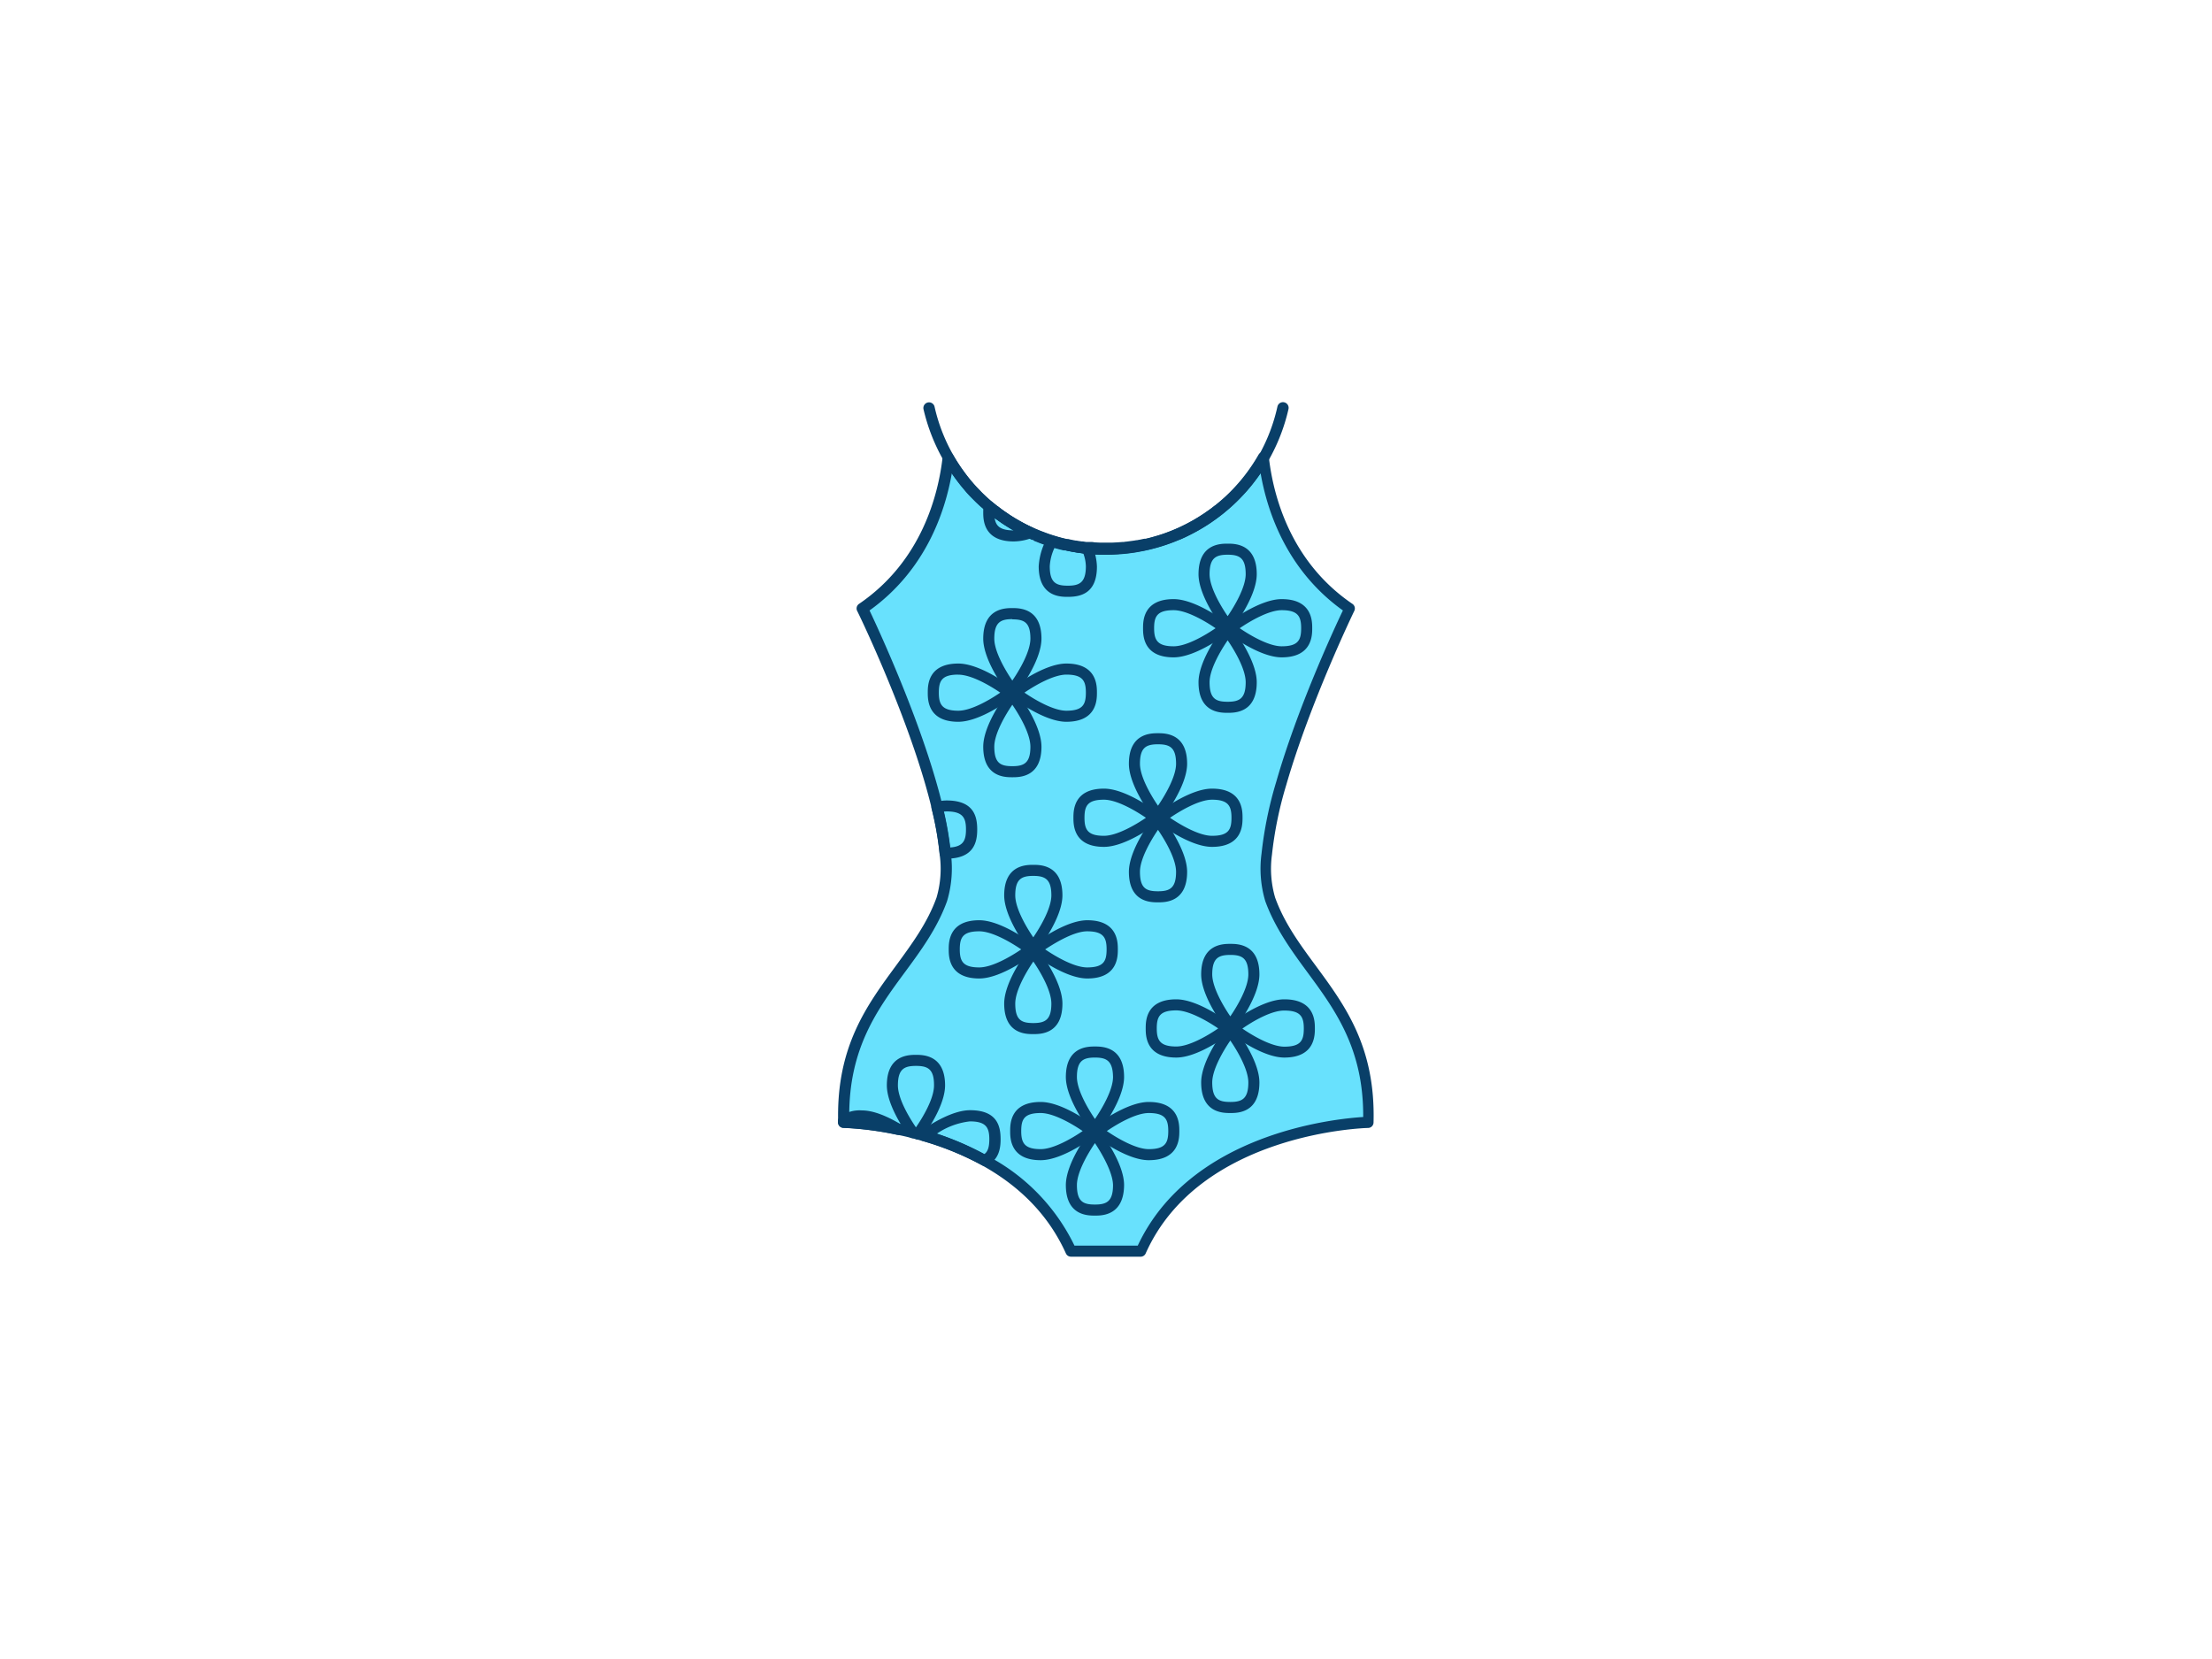 <svg xmlns="http://www.w3.org/2000/svg" viewBox="0 0 400 300"><g id="_548_swimming_suit_outline" data-name="#548_swimming_suit_outline"><path d="M247.45,202.94s-31,.53-41.11,23.31H193.66a35,35,0,0,0-15.61-16.41,53.62,53.62,0,0,0-11-4.48l-1.06-.29-.91-.24c-.9-.23-1.78-.43-2.62-.6a58,58,0,0,0-9.94-1.29v-.25c-.45-20.55,13-26.83,17.74-40.05a19.66,19.66,0,0,0,.63-8.16c0-.07,0-.14,0-.22a59.07,59.07,0,0,0-1.47-8.29c-.33-1.41-.72-2.84-1.13-4.28C163.94,126.48,155.93,110,155.93,110c11.91-8.1,14.84-21,15.55-27.31a32.86,32.86,0,0,0,7.38,8.87,32.51,32.51,0,0,0,7.39,4.7,31.61,31.61,0,0,0,3.93,1.52,32.37,32.37,0,0,0,6.42,1.33h0c1.11.11,2.24.17,3.39.17a32.78,32.78,0,0,0,28.52-16.59c.71,6.36,3.64,19.21,15.55,27.31,0,0-8,16.45-12.37,31.66a70.82,70.82,0,0,0-2.62,12.79,19.66,19.66,0,0,0,.63,8.16C234.5,175.91,248,182.19,247.45,202.94Z" fill="#68e1fd"/><path d="M206.34,227.25H193.66a1,1,0,0,1-.91-.59c-3-6.66-8.07-12-15.18-15.94a52.39,52.39,0,0,0-10.77-4.4l-1-.28-.92-.24c-.83-.22-1.7-.42-2.56-.59a58.27,58.27,0,0,0-9.76-1.27,1,1,0,0,1-1-1v-.25c-.29-13.45,5.17-20.87,10.45-28.05,2.92-4,5.68-7.71,7.35-12.34a18.66,18.66,0,0,0,.57-7.73.85.85,0,0,0,0-.13,57.59,57.59,0,0,0-1.45-8.23c-.36-1.54-.79-3.08-1.12-4.25C163.05,127,155.11,110.63,155,110.47a1,1,0,0,1,.34-1.27c11.44-7.78,14.38-20,15.12-26.59a1,1,0,0,1,1.86-.38,31.69,31.69,0,0,0,14.32,13.15,29.59,29.59,0,0,0,3.81,1.47,31.11,31.11,0,0,0,6.19,1.29h0c1.1.11,2.21.17,3.29.17a31.88,31.88,0,0,0,27.65-16.08,1,1,0,0,1,1.07-.49,1,1,0,0,1,.79.87c.74,6.59,3.68,18.81,15.12,26.59a1,1,0,0,1,.34,1.27c-.08.16-8,16.55-12.31,31.5a68.9,68.9,0,0,0-2.58,12.6,18.66,18.66,0,0,0,.57,7.73c1.67,4.63,4.43,8.38,7.35,12.34,5.32,7.22,10.82,14.69,10.45,28.33a1,1,0,0,1-1,1c-.31,0-30.46.79-40.22,22.72A1,1,0,0,1,206.34,227.25Zm-12-2h11.4c9.49-20.26,35.42-22.93,40.77-23.26.07-12.37-5.09-19.38-10.08-26.16-2.88-3.91-5.85-8-7.62-12.85a20.48,20.48,0,0,1-.69-8.59,71.34,71.34,0,0,1,2.66-13c3.8-13.26,10.43-27.61,12.06-31-10.1-7.24-13.65-17.74-14.88-24.8a33.93,33.93,0,0,1-31.41,14.56,33.67,33.67,0,0,1-18.29-7.78,33.75,33.75,0,0,1-6.14-6.78c-1.23,7.06-4.78,17.56-14.88,24.8,1.63,3.44,8.26,17.79,12.06,31,.34,1.19.78,2.75,1.14,4.32a61.21,61.21,0,0,1,1.5,8.43.72.72,0,0,0,0,.13,20.6,20.6,0,0,1-.68,8.68c-1.77,4.91-4.74,8.94-7.62,12.85-5,6.78-10.15,13.79-10.07,26.15a63.52,63.52,0,0,1,9.16,1.27c.88.18,1.78.39,2.66.61l.92.24,1.08.3A54.93,54.93,0,0,1,178.53,209,36,36,0,0,1,194.3,225.25Zm53.15-22.31h0Z" fill="#093f68"/><path d="M200,100.31l-1.19,0-1-.05-.88-.07-.57-.06h-.06c-.27,0-.53-.06-.8-.1-.48-.06-.86-.11-1.25-.19s-.52-.08-.74-.13l-.29-.06-.54-.12-.13,0-.18,0c-.41-.09-.92-.22-1.41-.35-.69-.2-1.39-.41-2.08-.66-.38-.13-.75-.26-1.11-.41s-.6-.23-.89-.36l.25-1-.39.92c-.37-.16-.71-.3-1-.47s-.66-.31-1-.48a31,31,0,0,1-3.07-1.77c-.23-.14-.48-.3-.72-.48s-.49-.34-.75-.53l-.11-.07-.83-.64-.07-.05h0c-.29-.22-.58-.46-.85-.7s-.77-.66-1.17-1l-.22-.21-.44-.41-.58-.58c-.46-.46-1-1-1.44-1.55l-.05-.07c-.23-.26-.46-.54-.69-.82-.44-.56-.89-1.15-1.31-1.74q-.31-.45-.63-.93c-.17-.24-.35-.52-.52-.81l-.06-.1a1.18,1.18,0,0,1-.11-.19l-.44-.72A34.16,34.16,0,0,1,167,74a1,1,0,1,1,2-.44,31.79,31.79,0,0,0,3.37,8.71l.5.84a1.18,1.18,0,0,1,.11.19l.46.7c.2.32.39.59.59.86.41.58.82,1.13,1.25,1.67.21.27.43.52.65.77l.06.08c.47.53.91,1,1.34,1.43.18.2.36.38.54.55l.4.38.18.16c.39.36.77.7,1.15,1s.48.41.72.6l.08,0c.27.22.53.42.8.62l.08.06c.28.2.52.37.77.53s.43.31.64.44a32.81,32.81,0,0,0,2.93,1.69c.31.16.6.3.89.43s.66.31,1,.44l.12.05c.32.14.6.25.87.35s.72.27,1.07.4c.63.22,1.28.42,1.94.61.46.12.93.25,1.41.35l.17,0h0c.19,0,.34.08.5.1l.32.07.59.11.12,0c.35.07.69.11,1,.16h.1c.24,0,.46.07.7.09h.14a3.71,3.71,0,0,0,.48,0c.32,0,.58,0,.85.07l1,.05c.76,0,1.5,0,2.26,0l1-.05.78-.06c.22,0,.39,0,.54-.06h.16l.68-.09c.45-.06.79-.1,1.14-.17l.12,0,.6-.11.27-.06.5-.1.16,0h.07c.49-.11,1-.24,1.43-.37.65-.18,1.3-.38,1.94-.6l1.05-.39c.28-.11.56-.22.82-.34l.17-.07c.31-.13.61-.26.9-.4l.94-.46a30.65,30.65,0,0,0,2.92-1.69,6.26,6.26,0,0,0,.63-.42l.77-.53a1.25,1.25,0,0,1,.2-.14l.72-.57.08,0,.7-.58c.41-.34.8-.69,1.19-1l.16-.15c.13-.12.26-.24.38-.37a6.87,6.87,0,0,0,.54-.54c.47-.47.92-1,1.36-1.46l.06-.07c.22-.25.44-.5.64-.77.44-.54.85-1.09,1.25-1.66.21-.28.4-.55.58-.84s.34-.51.49-.76l.1-.17s.06-.09.06-.09l.45-.76A32,32,0,0,0,231,73.53a1,1,0,0,1,2,.44,33.89,33.89,0,0,1-3.59,9.25l-.46.78-.1.16a.53.53,0,0,1-.06.1c-.17.29-.35.57-.55.85s-.39.59-.61.9c-.42.58-.86,1.17-1.31,1.74-.22.27-.45.55-.69.82l-.09.11c-.43.5-.92,1-1.41,1.52l-.58.58-.41.39-.17.16c-.43.39-.84.75-1.25,1.09-.25.22-.54.46-.83.68h0l-.07.05c-.26.21-.52.41-.79.6l-.21.16-.73.51c-.2.15-.45.31-.7.47a32.39,32.39,0,0,1-3.07,1.76l-.94.47c-.35.17-.68.31-1,.46l-.5-.88.4.92-.1,0-.88.36c-.35.14-.72.27-1.09.4-.7.25-1.4.46-2.08.65-.5.14-1,.27-1.51.39l-.24.05-.56.12-.24.05c-.23,0-.46.08-.69.12-.45.09-.83.14-1.22.19s-.62.09-.89.11h-.07a6.2,6.2,0,0,1-.62.06c-.22,0-.52,0-.81.07l-1.05.05Z" fill="#093f68"/><path d="M183.06,125.78a1,1,0,0,1-.78-.39c-.19-.23-4.48-5.79-4.48-9.91,0-5.52,4-5.52,5.26-5.52s5.27,0,5.27,5.52c0,4.12-4.29,9.68-4.48,9.91A1,1,0,0,1,183.06,125.78Zm0-13.82c-2.11,0-3.26.56-3.26,3.52,0,2.32,1.94,5.65,3.26,7.59,1.33-1.94,3.27-5.27,3.27-7.59C186.33,112.52,185.18,112,183.06,112Z" fill="#093f68"/><path d="M183.06,140.55c-1.3,0-5.26,0-5.26-5.52,0-4.11,4.29-9.68,4.48-9.91a1,1,0,0,1,1.57,0c.19.23,4.48,5.8,4.48,9.91C188.33,140.55,184.37,140.55,183.06,140.55Zm0-13.11c-1.32,1.94-3.26,5.27-3.26,7.59,0,3,1.15,3.52,3.26,3.52s3.27-.56,3.27-3.52C186.33,132.71,184.39,129.38,183.06,127.44Z" fill="#093f68"/><path d="M192.83,130.52c-4.11,0-9.67-4.29-9.9-4.48a1,1,0,0,1,0-1.57c.23-.19,5.79-4.48,9.9-4.48,5.53,0,5.53,4,5.53,5.26S198.36,130.52,192.83,130.52Zm-7.58-5.27c1.94,1.33,5.27,3.27,7.58,3.27,3,0,3.53-1.15,3.53-3.27s-.56-3.26-3.53-3.26C190.52,122,187.19,123.92,185.25,125.25Z" fill="#093f68"/><path d="M173.29,130.52c-5.52,0-5.52-4-5.52-5.27s0-5.26,5.52-5.26c4.12,0,9.68,4.29,9.91,4.48a1,1,0,0,1,0,1.57C183,126.23,177.41,130.52,173.29,130.52Zm0-8.53c-3,0-3.52,1.15-3.52,3.26s.56,3.27,3.52,3.27c2.32,0,5.65-1.94,7.59-3.27C178.94,123.92,175.61,122,173.29,122Z" fill="#093f68"/><path d="M193.09,107.93c-1.3,0-5.26,0-5.26-5.52a11.89,11.89,0,0,1,1.45-5,1,1,0,0,1,1.2-.5,31.8,31.8,0,0,0,6.22,1.28,1,1,0,0,1,.84.62,10,10,0,0,1,.82,3.65C198.36,107.36,195.35,107.93,193.09,107.93ZM190.72,99a8.93,8.93,0,0,0-.89,3.39c0,3,1.15,3.52,3.26,3.52s3.27-.56,3.27-3.52a7.23,7.23,0,0,0-.47-2.34A34.83,34.83,0,0,1,190.72,99Z" fill="#093f68"/><path d="M183.32,97.91c-5.52,0-5.52-4-5.52-5.27a8.76,8.76,0,0,1,.07-1.17,1,1,0,0,1,1.63-.64,31.61,31.61,0,0,0,7.17,4.55,1,1,0,0,1,.58,1,1,1,0,0,1-.66.9A9.55,9.55,0,0,1,183.32,97.91Zm-3.46-4.25c.21,1.46,1,2.25,3.45,2.25A35.16,35.16,0,0,1,179.86,93.66Z" fill="#093f68"/><path d="M209.4,148.4a1,1,0,0,1-.79-.39c-.18-.23-4.47-5.79-4.47-9.9,0-5.52,4-5.52,5.26-5.52s5.27,0,5.27,5.52c0,4.11-4.3,9.67-4.48,9.9A1,1,0,0,1,209.4,148.4Zm0-13.81c-2.12,0-3.26.56-3.26,3.52,0,2.31,1.93,5.64,3.26,7.59,1.33-1.95,3.27-5.28,3.27-7.59C212.67,135.15,211.52,134.59,209.4,134.59Z" fill="#093f68"/><path d="M209.4,163.17c-1.3,0-5.26,0-5.26-5.52,0-4.11,4.29-9.67,4.47-9.91a1,1,0,0,1,.79-.38h0a1,1,0,0,1,.79.38c.18.24,4.48,5.8,4.48,9.91C214.67,163.17,210.7,163.17,209.4,163.17Zm0-13.11c-1.33,1.95-3.26,5.28-3.26,7.59,0,3,1.14,3.52,3.26,3.52s3.27-.56,3.27-3.52C212.67,155.34,210.73,152,209.4,150.06Z" fill="#093f68"/><path d="M219.17,153.14c-4.11,0-9.67-4.29-9.9-4.47a1,1,0,0,1,0-1.58c.23-.18,5.79-4.48,9.9-4.48,5.52,0,5.52,4,5.52,5.27S224.69,153.14,219.17,153.14Zm-7.59-5.26c1.95,1.33,5.28,3.26,7.59,3.26,3,0,3.52-1.14,3.52-3.26s-.56-3.27-3.52-3.27C216.86,144.61,213.53,146.55,211.58,147.88Z" fill="#093f68"/><path d="M199.63,153.14c-5.52,0-5.52-4-5.52-5.26s0-5.27,5.52-5.27c4.11,0,9.67,4.3,9.91,4.48a1,1,0,0,1,0,1.58C209.3,148.85,203.74,153.14,199.63,153.14Zm0-8.53c-3,0-3.52,1.15-3.52,3.27s.56,3.26,3.52,3.26c2.31,0,5.64-1.93,7.59-3.26C205.27,146.55,201.94,144.61,199.63,144.61Z" fill="#093f68"/><path d="M222,114.12h0a1,1,0,0,1-.79-.38c-.18-.24-4.48-5.8-4.48-9.91,0-5.52,4-5.52,5.27-5.52s5.26,0,5.26,5.52c0,4.11-4.29,9.67-4.47,9.91A1,1,0,0,1,222,114.12Zm0-13.81c-2.12,0-3.27.56-3.27,3.52,0,2.31,1.94,5.65,3.27,7.59,1.33-1.94,3.26-5.28,3.26-7.59C225.26,100.87,224.12,100.31,222,100.31Z" fill="#093f68"/><path d="M222,128.9c-1.3,0-5.27,0-5.27-5.53,0-4.11,4.3-9.67,4.48-9.9a1,1,0,0,1,1.58,0c.18.23,4.47,5.79,4.47,9.9C227.26,128.9,223.3,128.9,222,128.9Zm0-13.11c-1.33,1.94-3.27,5.27-3.27,7.58,0,3,1.15,3.53,3.27,3.53s3.26-.57,3.26-3.53C225.26,121.06,223.33,117.73,222,115.79Z" fill="#093f68"/><path d="M231.77,118.87c-4.11,0-9.67-4.29-9.91-4.48a1,1,0,0,1,0-1.58c.24-.18,5.8-4.47,9.91-4.47,5.52,0,5.52,4,5.52,5.26S237.29,118.87,231.77,118.87Zm-7.59-5.27c1.94,1.33,5.28,3.27,7.59,3.27,3,0,3.52-1.15,3.52-3.27s-.56-3.26-3.52-3.26C229.46,110.34,226.12,112.27,224.18,113.6Z" fill="#093f68"/><path d="M212.23,118.87c-5.53,0-5.53-4-5.53-5.27s0-5.26,5.53-5.26c4.11,0,9.67,4.29,9.9,4.47a1,1,0,0,1,0,1.58C221.9,114.58,216.34,118.87,212.23,118.87Zm0-8.53c-3,0-3.53,1.15-3.53,3.26s.57,3.27,3.53,3.27c2.31,0,5.64-1.94,7.58-3.27C217.87,112.27,214.54,110.34,212.23,110.34Z" fill="#093f68"/><path d="M186.85,172.2a1,1,0,0,1-.79-.39c-.18-.23-4.47-5.79-4.47-9.9,0-5.52,4-5.52,5.26-5.52s5.27,0,5.27,5.52c0,4.11-4.3,9.67-4.48,9.9A1,1,0,0,1,186.85,172.2Zm0-13.81c-2.12,0-3.26.56-3.26,3.52,0,2.31,1.93,5.64,3.26,7.59,1.33-1.95,3.27-5.28,3.27-7.59C190.12,159,189,158.39,186.85,158.39Z" fill="#093f68"/><path d="M186.85,187c-1.3,0-5.26,0-5.26-5.52,0-4.11,4.29-9.67,4.47-9.91a1,1,0,0,1,.79-.38h0a1,1,0,0,1,.79.38c.18.24,4.48,5.8,4.48,9.91C192.12,187,188.15,187,186.85,187Zm0-13.11c-1.33,1.95-3.26,5.28-3.26,7.59,0,3,1.14,3.52,3.26,3.52s3.27-.56,3.27-3.52C190.12,179.14,188.18,175.81,186.85,173.86Z" fill="#093f68"/><path d="M196.62,176.94c-4.11,0-9.67-4.29-9.9-4.47a1,1,0,0,1,0-1.58c.23-.18,5.79-4.48,9.9-4.48,5.52,0,5.52,4,5.52,5.27S202.14,176.94,196.62,176.94ZM189,171.68c1.95,1.33,5.28,3.26,7.59,3.26,3,0,3.52-1.14,3.52-3.26s-.56-3.27-3.52-3.27C194.31,168.41,191,170.35,189,171.68Z" fill="#093f68"/><path d="M177.08,176.94c-5.52,0-5.52-4-5.52-5.26s0-5.27,5.52-5.27c4.11,0,9.67,4.3,9.91,4.48a1,1,0,0,1,0,1.58C186.75,172.65,181.19,176.94,177.08,176.94Zm0-8.53c-3,0-3.52,1.15-3.52,3.27s.56,3.26,3.52,3.26c2.31,0,5.64-1.93,7.59-3.26C182.72,170.35,179.39,168.41,177.08,168.41Z" fill="#093f68"/><path d="M171.16,155.27a2.3,2.3,0,0,1-.37,0,1,1,0,0,1-.89-.9,57.18,57.18,0,0,0-1.44-8.14,1,1,0,0,1,.73-1.21,8.21,8.21,0,0,1,2-.27c5,0,5.52,3,5.52,5.27S176.11,155.27,171.16,155.27Zm-.52-8.51a60.7,60.7,0,0,1,1.16,6.49c2.4-.16,2.88-1.29,2.88-3.25,0-2.12-.56-3.27-3.52-3.27Z" fill="#093f68"/><path d="M198,205.05a1,1,0,0,1-.79-.38c-.18-.24-4.47-5.8-4.47-9.91,0-5.52,4-5.52,5.26-5.52s5.27,0,5.27,5.52c0,4.11-4.29,9.67-4.48,9.91A1,1,0,0,1,198,205.05Zm0-13.81c-2.11,0-3.26.56-3.26,3.52,0,2.31,1.93,5.64,3.26,7.59,1.33-1.95,3.27-5.28,3.27-7.59C201.23,191.8,200.08,191.24,198,191.24Z" fill="#093f68"/><path d="M198,219.82c-1.3,0-5.26,0-5.26-5.52,0-4.11,4.29-9.67,4.47-9.9a1,1,0,0,1,1.58,0c.19.23,4.48,5.79,4.48,9.9C203.23,219.82,199.27,219.82,198,219.82Zm0-13.11c-1.33,1.95-3.26,5.28-3.26,7.59,0,3,1.15,3.52,3.26,3.52s3.27-.56,3.27-3.52C201.23,212,199.29,208.66,198,206.71Z" fill="#093f68"/><path d="M207.73,209.8c-4.11,0-9.67-4.3-9.9-4.48a1,1,0,0,1,0-1.58c.23-.18,5.79-4.47,9.9-4.47,5.53,0,5.53,4,5.53,5.26S213.26,209.8,207.73,209.8Zm-7.58-5.27c1.94,1.33,5.27,3.27,7.58,3.27,3,0,3.53-1.15,3.53-3.27s-.56-3.26-3.53-3.26C205.42,201.27,202.09,203.2,200.15,204.53Z" fill="#093f68"/><path d="M188.19,209.8c-5.52,0-5.52-4-5.52-5.27s0-5.26,5.52-5.26c4.11,0,9.67,4.29,9.91,4.47a1,1,0,0,1,0,1.58C197.86,205.5,192.3,209.8,188.19,209.8Zm0-8.53c-3,0-3.52,1.14-3.52,3.26s.56,3.27,3.52,3.27c2.31,0,5.65-1.94,7.59-3.27C193.84,203.2,190.5,201.27,188.19,201.27Z" fill="#093f68"/><path d="M166,206.07a1,1,0,0,1-.59-.19l-.09-.08a1,1,0,0,1-1.05-.39c-1.17-1.66-3.9-5.85-3.9-9.14,0-5.52,4-5.52,5.26-5.52s5.27,0,5.27,5.52c0,3.36-2.86,7.68-4.09,9.39A1,1,0,0,1,166,206.07Zm-.37-13.32c-2.11,0-3.26.56-3.26,3.52,0,2.53,2.23,6.08,3.26,7.59,1.14-1.66,3.27-5.11,3.27-7.59C168.92,193.31,167.77,192.75,165.65,192.75Z" fill="#093f68"/><path d="M178.05,210.84a.91.91,0,0,1-.48-.13,53.28,53.28,0,0,0-10.77-4.39,1,1,0,0,1-.71-.8,1,1,0,0,1,.42-1c2-1.4,5.83-3.76,8.91-3.76,5,0,5.52,3,5.52,5.26,0,1.54-.26,3.7-2.48,4.71A1,1,0,0,1,178.05,210.84ZM169.41,205A52.81,52.81,0,0,1,178,208.7c.55-.4.9-1.11.9-2.66,0-2.12-.56-3.26-3.52-3.26A13.36,13.36,0,0,0,169.41,205Z" fill="#093f68"/><path d="M162.49,205.23l-.21,0a58.11,58.11,0,0,0-9.75-1.27,1,1,0,0,1-1-1v-.25a1,1,0,0,1,.36-.77,6,6,0,0,1,4-1.14c1.88,0,4.28.87,7.13,2.59a1,1,0,0,1-.52,1.86Z" fill="#093f68"/><path d="M222.48,186.49a1,1,0,0,1-.79-.38c-.19-.24-4.48-5.8-4.48-9.91,0-5.52,4-5.52,5.27-5.52s5.26,0,5.26,5.52c0,4.11-4.29,9.67-4.47,9.91A1,1,0,0,1,222.48,186.49Zm0-13.81c-2.12,0-3.27.56-3.27,3.52,0,2.31,1.94,5.64,3.27,7.59,1.33-1.95,3.26-5.28,3.26-7.59C225.74,173.24,224.59,172.68,222.48,172.68Z" fill="#093f68"/><path d="M222.48,201.27c-1.31,0-5.27,0-5.27-5.53,0-4.11,4.29-9.67,4.48-9.9a1,1,0,0,1,.79-.39h0a1,1,0,0,1,.79.39c.18.23,4.47,5.79,4.47,9.9C227.74,201.27,223.78,201.27,222.48,201.27Zm0-13.11c-1.33,1.94-3.27,5.27-3.27,7.58,0,3,1.15,3.53,3.27,3.53s3.26-.57,3.26-3.53C225.74,193.43,223.81,190.1,222.48,188.16Z" fill="#093f68"/><path d="M232.25,191.24c-4.11,0-9.67-4.3-9.91-4.48a1,1,0,0,1,0-1.58c.24-.18,5.8-4.47,9.91-4.47,5.52,0,5.52,4,5.52,5.26S237.77,191.24,232.25,191.24ZM224.66,186c1.94,1.33,5.28,3.27,7.59,3.27,3,0,3.52-1.15,3.52-3.27s-.56-3.26-3.52-3.26C229.94,182.71,226.6,184.64,224.66,186Z" fill="#093f68"/><path d="M212.71,191.24c-5.53,0-5.53-4-5.53-5.27s0-5.26,5.53-5.26c4.11,0,9.67,4.29,9.9,4.47a1,1,0,0,1,0,1.58C222.38,186.94,216.82,191.24,212.71,191.24Zm0-8.53c-3,0-3.53,1.14-3.53,3.26s.57,3.27,3.53,3.27c2.31,0,5.64-1.94,7.58-3.27C218.35,184.64,215,182.71,212.71,182.71Z" fill="#093f68"/></g></svg>